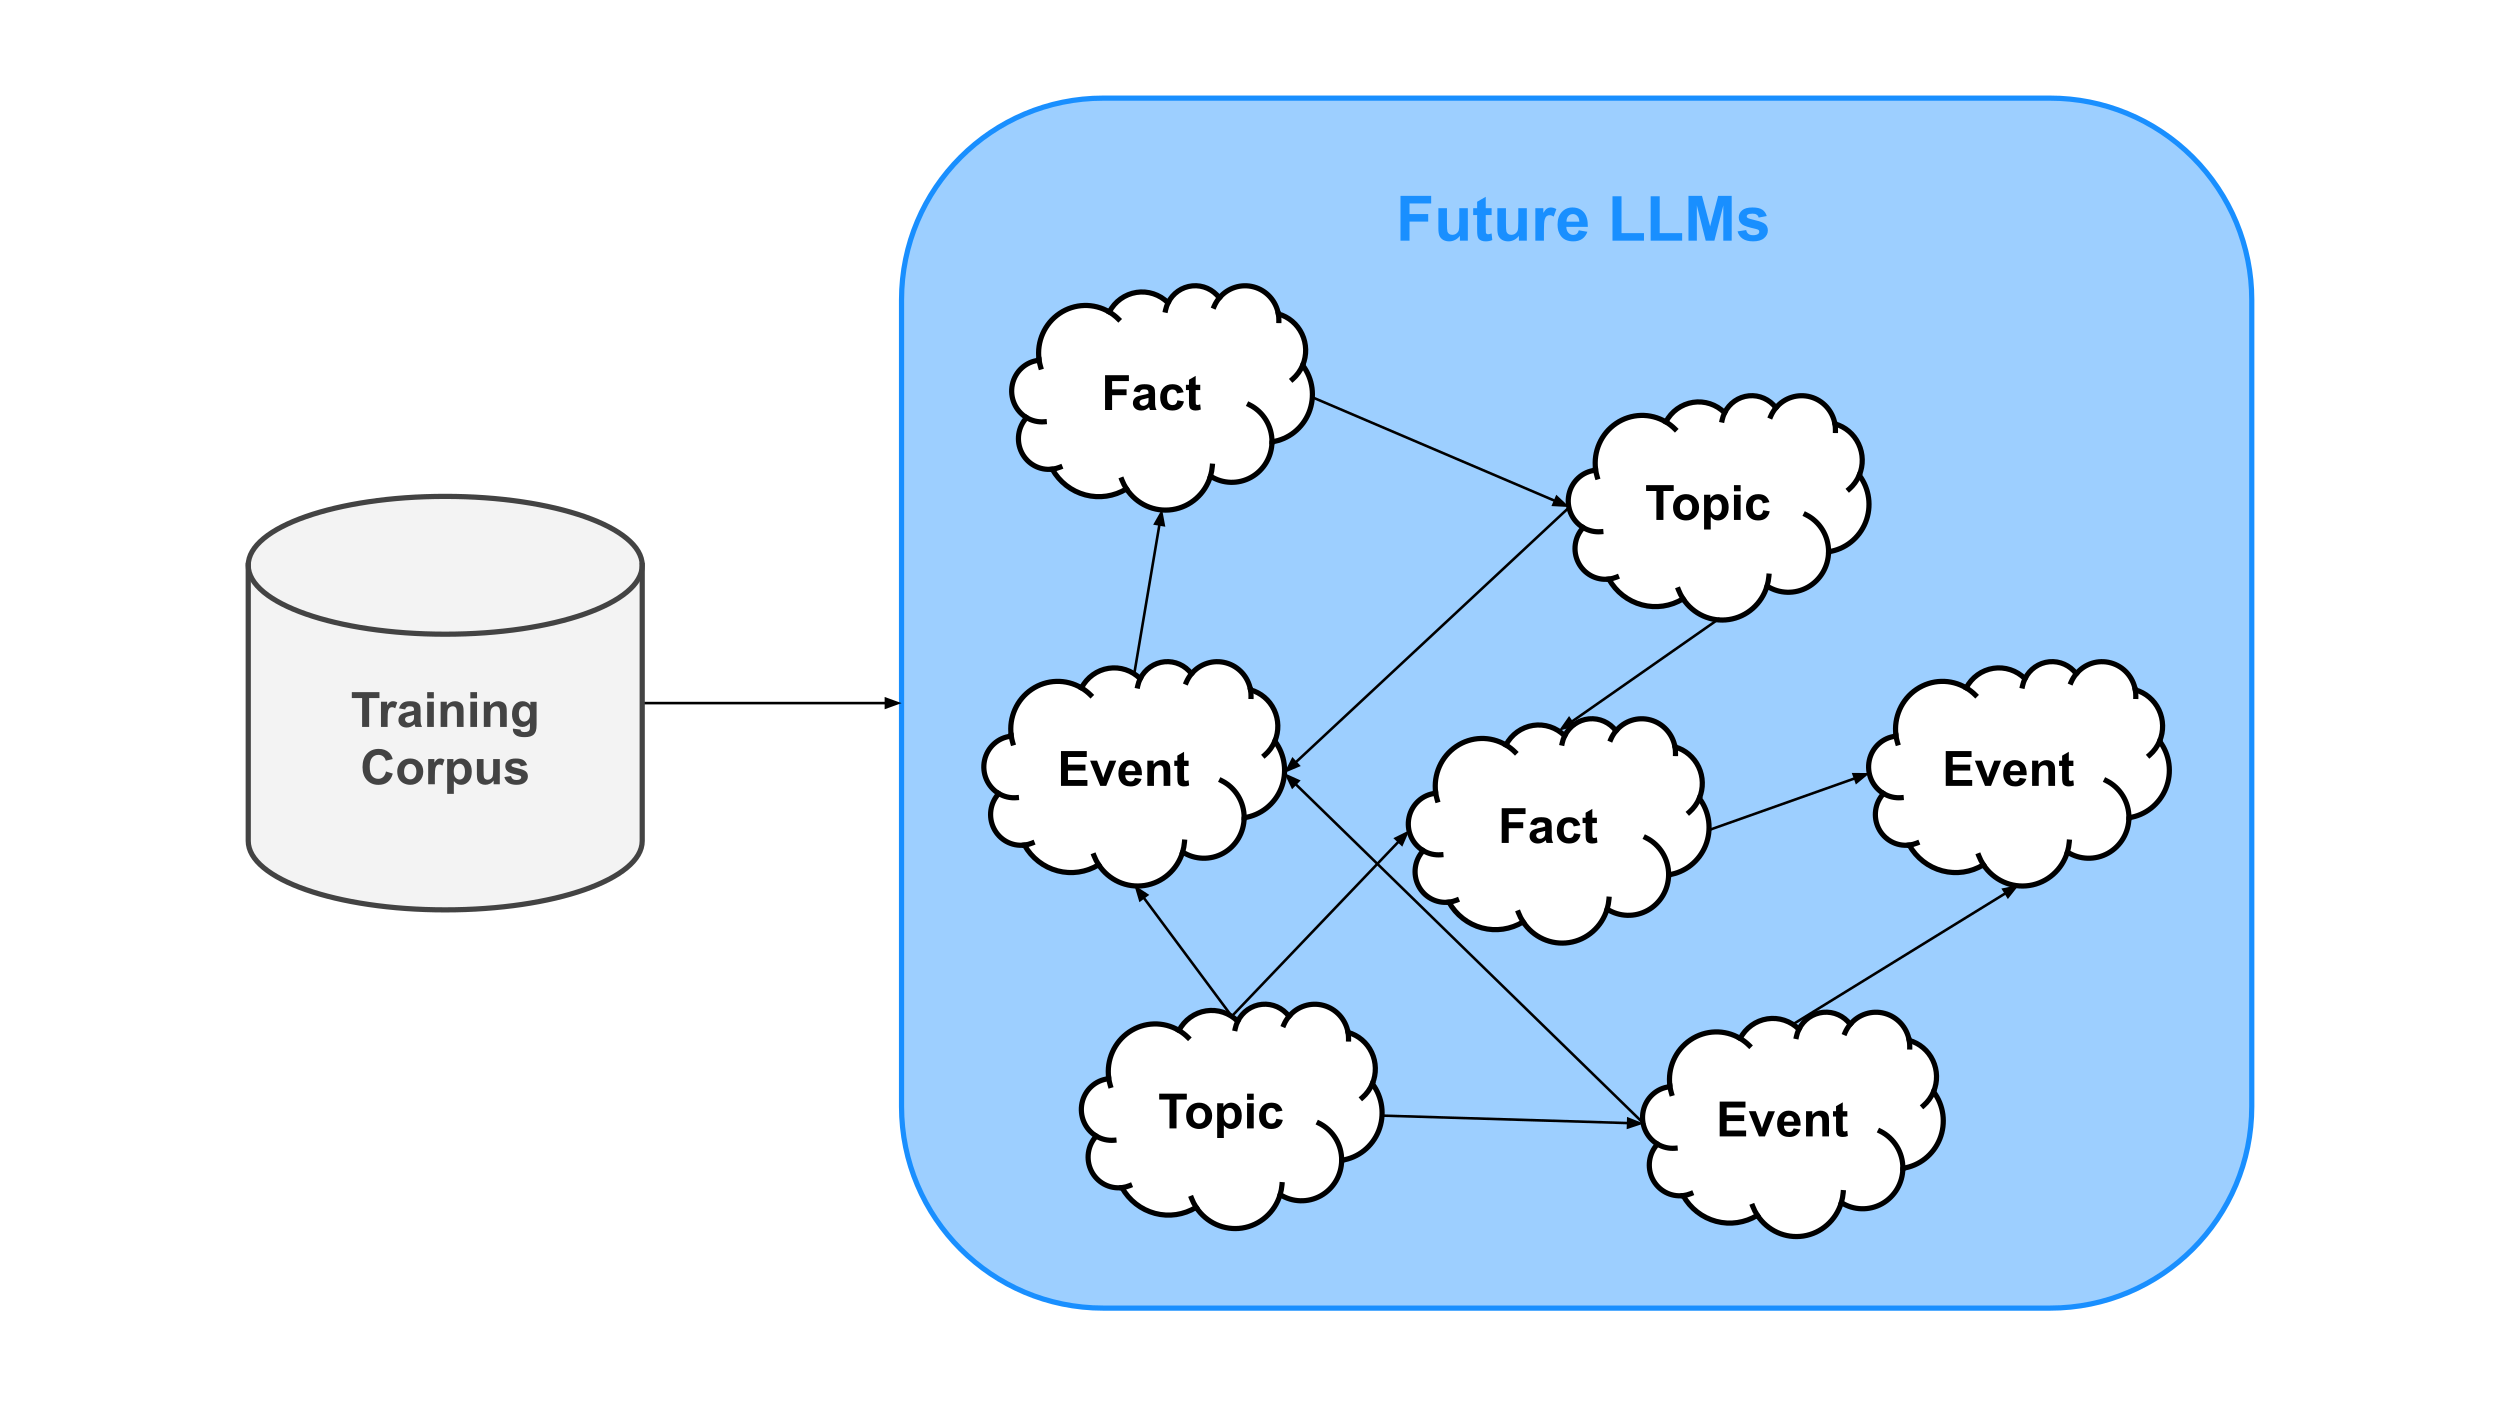 <svg version="1.1" viewBox="0.0 0.0 960.0 540.0" fill="none" stroke="none" stroke-linecap="square" stroke-miterlimit="10" xmlns:xlink="http://www.w3.org/1999/xlink" xmlns="http://www.w3.org/2000/svg"><rect x="0.0" y="0.0" width="960.0" height="540.0" fill="#333333" stroke="none"/><clipPath id="g29ff9fc8e10_0_27.0"><path d="m0 0l960.0 0l0 540.0l-960.0 0l0 -540.0z" clip-rule="nonzero"/></clipPath><g clip-path="url(#g29ff9fc8e10_0_27.0)"><path fill="#ffffff" d="m0 0l960.0 0l0 540.0l-960.0 0z" fill-rule="evenodd"/><path fill="#9dcfff" d="m346.189 115.125l0 0c0 -42.769 34.671 -77.44 77.44 -77.44l363.608 0c20.538 0 40.235 8.159 54.758 22.682c14.523 14.523 22.682 34.22 22.682 54.758l0 309.75c0 42.769 -34.671 77.44 -77.44 77.44l-363.608 0c-42.769 0 -77.44 -34.671 -77.44 -77.44z" fill-rule="evenodd"/><path stroke="#198fff" stroke-width="2.0" stroke-linejoin="round" stroke-linecap="butt" d="m346.189 115.125l0 0c0 -42.769 34.671 -77.44 77.44 -77.44l363.608 0c20.538 0 40.235 8.159 54.758 22.682c14.523 14.523 22.682 34.22 22.682 54.758l0 309.75c0 42.769 -34.671 77.44 -77.44 77.44l-363.608 0c-42.769 0 -77.44 -34.671 -77.44 -77.44z" fill-rule="evenodd"/><path fill="#198fff" d="m537.788 92.406l0 -17.188l11.781 0l0 2.906l-8.312 0l0 4.078l7.172 0l0 2.906l-7.172 0l0 7.297l-3.469 0zm22.816 0l0 -1.859q-0.688 0.984 -1.797 1.562q-1.109 0.578 -2.328 0.578q-1.266 0 -2.266 -0.547q-0.984 -0.562 -1.438 -1.547q-0.438 -1.0 -0.438 -2.766l0 -7.875l3.297 0l0 5.719q0 2.625 0.172 3.219q0.188 0.594 0.656 0.938q0.484 0.344 1.234 0.344q0.844 0 1.5 -0.453q0.672 -0.469 0.922 -1.156q0.25 -0.688 0.25 -3.359l0 -5.25l3.281 0l0 12.453l-3.047 0zm12.176 -12.453l0 2.625l-2.25 0l0 5.016q0 1.531 0.062 1.781q0.062 0.25 0.281 0.422q0.234 0.156 0.562 0.156q0.453 0 1.328 -0.312l0.281 2.547q-1.156 0.5 -2.609 0.5q-0.891 0 -1.609 -0.297q-0.703 -0.297 -1.047 -0.766q-0.328 -0.484 -0.453 -1.297q-0.109 -0.578 -0.109 -2.312l0 -5.438l-1.516 0l0 -2.625l1.516 0l0 -2.469l3.312 -1.922l0 4.391l2.25 0zm10.477 12.453l0 -1.859q-0.688 0.984 -1.797 1.562q-1.109 0.578 -2.328 0.578q-1.266 0 -2.266 -0.547q-0.984 -0.562 -1.438 -1.547q-0.438 -1.0 -0.438 -2.766l0 -7.875l3.297 0l0 5.719q0 2.625 0.172 3.219q0.188 0.594 0.656 0.938q0.484 0.344 1.234 0.344q0.844 0 1.5 -0.453q0.672 -0.469 0.922 -1.156q0.25 -0.688 0.25 -3.359l0 -5.25l3.281 0l0 12.453l-3.047 0zm9.613 0l-3.297 0l0 -12.453l3.062 0l0 1.781q0.781 -1.266 1.406 -1.656q0.641 -0.406 1.438 -0.406q1.125 0 2.156 0.625l-1.016 2.875q-0.828 -0.547 -1.547 -0.547q-0.688 0 -1.172 0.391q-0.484 0.375 -0.766 1.375q-0.266 1.0 -0.266 4.172l0 3.844zm13.402 -3.969l3.281 0.562q-0.641 1.797 -2.016 2.75q-1.359 0.938 -3.406 0.938q-3.25 0 -4.797 -2.125q-1.234 -1.703 -1.234 -4.281q0 -3.094 1.609 -4.844q1.625 -1.766 4.094 -1.766q2.781 0 4.375 1.844q1.609 1.828 1.547 5.609l-8.25 0q0.031 1.469 0.797 2.281q0.766 0.812 1.891 0.812q0.781 0 1.297 -0.422q0.531 -0.422 0.812 -1.359zm0.188 -3.328q-0.047 -1.422 -0.75 -2.156q-0.703 -0.75 -1.703 -0.75q-1.078 0 -1.781 0.781q-0.703 0.781 -0.688 2.125l4.922 0zm12.734 7.297l0 -17.047l3.469 0l0 14.156l8.625 0l0 2.891l-12.094 0zm14.66 0l0 -17.047l3.469 0l0 14.156l8.625 0l0 2.891l-12.094 0zm14.52 0l0 -17.188l5.188 0l3.125 11.719l3.078 -11.719l5.203 0l0 17.188l-3.219 0l0 -13.531l-3.422 13.531l-3.328 0l-3.406 -13.531l0 13.531l-3.219 0zm18.852 -3.547l3.312 -0.516q0.203 0.969 0.844 1.469q0.656 0.5 1.812 0.5q1.281 0 1.922 -0.469q0.438 -0.328 0.438 -0.891q0 -0.375 -0.234 -0.609q-0.25 -0.234 -1.109 -0.438q-3.984 -0.875 -5.047 -1.609q-1.484 -1.0 -1.484 -2.797q0 -1.625 1.281 -2.719q1.281 -1.109 3.969 -1.109q2.547 0 3.781 0.844q1.25 0.828 1.719 2.453l-3.109 0.578q-0.188 -0.734 -0.75 -1.109q-0.562 -0.391 -1.594 -0.391q-1.297 0 -1.859 0.359q-0.375 0.266 -0.375 0.672q0 0.344 0.328 0.594q0.453 0.328 3.078 0.938q2.625 0.594 3.672 1.453q1.031 0.875 1.031 2.453q0 1.703 -1.438 2.938q-1.422 1.234 -4.219 1.234q-2.547 0 -4.031 -1.031q-1.484 -1.031 -1.938 -2.797z" fill-rule="nonzero"/><path fill="#000000" fill-opacity="0.0" d="m246.612 269.999l99.591 0" fill-rule="evenodd"/><path stroke="#000000" stroke-width="1.0" stroke-linejoin="round" stroke-linecap="butt" d="m246.612 269.999l93.591 0" fill-rule="evenodd"/><path fill="#000000" stroke="#000000" stroke-width="1.0" stroke-linecap="butt" d="m340.202 271.65l4.538 -1.652l-4.538 -1.652z" fill-rule="evenodd"/><path fill="#f3f3f3" d="m95.323 217.072l0 0c0 -14.615 33.867 -26.463 75.644 -26.463c41.777 0 75.644 11.848 75.644 26.463l0 105.853c0 14.615 -33.867 26.463 -75.644 26.463c-41.777 0 -75.644 -11.848 -75.644 -26.463z" fill-rule="evenodd"/><path fill="#000000" fill-opacity="0.0" d="m246.612 217.072l0 0c0 14.615 -33.867 26.463 -75.644 26.463c-41.777 0 -75.644 -11.848 -75.644 -26.463" fill-rule="evenodd"/><path fill="#000000" fill-opacity="0.0" d="m95.323 217.072l0 0c0 -14.615 33.867 -26.463 75.644 -26.463c41.777 0 75.644 11.848 75.644 26.463l0 105.853c0 14.615 -33.867 26.463 -75.644 26.463c-41.777 0 -75.644 -11.848 -75.644 -26.463z" fill-rule="evenodd"/><path stroke="#434343" stroke-width="2.0" stroke-linejoin="round" stroke-linecap="butt" d="m246.612 217.072l0 0c0 14.615 -33.867 26.463 -75.644 26.463c-41.777 0 -75.644 -11.848 -75.644 -26.463" fill-rule="evenodd"/><path stroke="#434343" stroke-width="2.0" stroke-linejoin="round" stroke-linecap="butt" d="m95.323 217.072l0 0c0 -14.615 33.867 -26.463 75.644 -26.463c41.777 0 75.644 11.848 75.644 26.463l0 105.853c0 14.615 -33.867 26.463 -75.644 26.463c-41.777 0 -75.644 -11.848 -75.644 -26.463z" fill-rule="evenodd"/><path fill="#434343" d="m139.048 279.15l0 -11.094l-3.953 0l0 -2.266l10.609 0l0 2.266l-3.953 0l0 11.094l-2.703 0zm9.804 0l-2.562 0l0 -9.672l2.375 0l0 1.375q0.609 -0.984 1.094 -1.281q0.484 -0.312 1.109 -0.312q0.875 0 1.688 0.484l-0.797 2.234q-0.641 -0.422 -1.203 -0.422q-0.531 0 -0.906 0.297q-0.375 0.297 -0.594 1.078q-0.203 0.766 -0.203 3.234l0 2.984zm6.713 -6.719l-2.328 -0.422q0.406 -1.406 1.359 -2.078q0.953 -0.672 2.844 -0.672q1.703 0 2.547 0.406q0.844 0.406 1.172 1.031q0.344 0.625 0.344 2.281l-0.016 3.0q0 1.266 0.109 1.875q0.125 0.609 0.469 1.297l-2.531 0q-0.109 -0.25 -0.25 -0.75q-0.062 -0.234 -0.094 -0.312q-0.656 0.641 -1.406 0.969q-0.734 0.312 -1.594 0.312q-1.484 0 -2.344 -0.812q-0.859 -0.812 -0.859 -2.047q0 -0.828 0.391 -1.469q0.391 -0.641 1.094 -0.969q0.703 -0.344 2.031 -0.609q1.797 -0.328 2.484 -0.625l0 -0.25q0 -0.75 -0.359 -1.062q-0.359 -0.312 -1.375 -0.312q-0.688 0 -1.078 0.281q-0.375 0.266 -0.609 0.938zm3.422 2.078q-0.484 0.156 -1.562 0.391q-1.062 0.219 -1.391 0.438q-0.5 0.359 -0.5 0.906q0 0.531 0.406 0.938q0.406 0.391 1.016 0.391q0.703 0 1.328 -0.469q0.469 -0.344 0.609 -0.844q0.094 -0.328 0.094 -1.25l0 -0.5zm5.048 -6.344l0 -2.375l2.562 0l0 2.375l-2.562 0zm0 10.984l0 -9.672l2.562 0l0 9.672l-2.562 0zm13.98 0l-2.562 0l0 -4.938q0 -1.562 -0.172 -2.016q-0.156 -0.469 -0.531 -0.719q-0.359 -0.266 -0.875 -0.266q-0.672 0 -1.203 0.375q-0.531 0.359 -0.734 0.969q-0.188 0.594 -0.188 2.219l0 4.375l-2.547 0l0 -9.672l2.375 0l0 1.422q1.266 -1.641 3.188 -1.641q0.844 0 1.547 0.312q0.703 0.297 1.062 0.781q0.359 0.469 0.5 1.078q0.141 0.594 0.141 1.703l0 6.016zm2.599 -10.984l0 -2.375l2.562 0l0 2.375l-2.562 0zm0 10.984l0 -9.672l2.562 0l0 9.672l-2.562 0zm13.98 0l-2.562 0l0 -4.938q0 -1.562 -0.172 -2.016q-0.156 -0.469 -0.531 -0.719q-0.359 -0.266 -0.875 -0.266q-0.672 0 -1.203 0.375q-0.531 0.359 -0.734 0.969q-0.188 0.594 -0.188 2.219l0 4.375l-2.547 0l0 -9.672l2.375 0l0 1.422q1.266 -1.641 3.188 -1.641q0.844 0 1.547 0.312q0.703 0.297 1.062 0.781q0.359 0.469 0.5 1.078q0.141 0.594 0.141 1.703l0 6.016zm2.365 0.641l2.922 0.359q0.062 0.5 0.328 0.688q0.375 0.281 1.156 0.281q1.0 0 1.5 -0.297q0.328 -0.203 0.516 -0.656q0.109 -0.312 0.109 -1.172l0 -1.406q-1.141 1.562 -2.891 1.562q-1.953 0 -3.094 -1.656q-0.891 -1.297 -0.891 -3.234q0 -2.438 1.172 -3.719q1.172 -1.281 2.906 -1.281q1.797 0 2.969 1.578l0 -1.359l2.391 0l0 8.672q0 1.719 -0.281 2.562q-0.281 0.844 -0.797 1.328q-0.5 0.484 -1.359 0.75q-0.844 0.281 -2.156 0.281q-2.453 0 -3.484 -0.844q-1.031 -0.844 -1.031 -2.125q0 -0.141 0.016 -0.312zm2.281 -5.672q0 1.531 0.594 2.25q0.594 0.719 1.469 0.719q0.938 0 1.578 -0.734q0.656 -0.734 0.656 -2.172q0 -1.516 -0.625 -2.234q-0.609 -0.734 -1.562 -0.734q-0.922 0 -1.516 0.719q-0.594 0.719 -0.594 2.188z" fill-rule="nonzero"/><path fill="#434343" d="m148.225 296.244l2.609 0.828q-0.594 2.188 -2.0 3.25q-1.391 1.062 -3.547 1.062q-2.656 0 -4.375 -1.812q-1.703 -1.828 -1.703 -4.984q0 -3.328 1.719 -5.172q1.719 -1.844 4.516 -1.844q2.453 0 3.984 1.438q0.922 0.859 1.375 2.469l-2.672 0.641q-0.234 -1.047 -0.984 -1.641q-0.75 -0.609 -1.828 -0.609q-1.484 0 -2.422 1.078q-0.922 1.062 -0.922 3.438q0 2.531 0.906 3.609q0.922 1.078 2.375 1.078q1.078 0 1.844 -0.672q0.781 -0.688 1.125 -2.156zm4.317 -0.062q0 -1.281 0.625 -2.469q0.625 -1.203 1.781 -1.828q1.156 -0.625 2.578 -0.625q2.188 0 3.594 1.422q1.406 1.422 1.406 3.609q0 2.188 -1.422 3.641q-1.422 1.438 -3.562 1.438q-1.328 0 -2.547 -0.594q-1.203 -0.609 -1.828 -1.766q-0.625 -1.172 -0.625 -2.828zm2.625 0.125q0 1.453 0.672 2.219q0.688 0.75 1.688 0.75q1.0 0 1.672 -0.75q0.688 -0.766 0.688 -2.234q0 -1.422 -0.688 -2.188q-0.672 -0.766 -1.672 -0.766q-1.0 0 -1.688 0.766q-0.672 0.766 -0.672 2.203zm11.818 4.844l-2.562 0l0 -9.672l2.375 0l0 1.375q0.609 -0.984 1.094 -1.281q0.484 -0.312 1.109 -0.312q0.875 0 1.688 0.484l-0.797 2.234q-0.641 -0.422 -1.203 -0.422q-0.531 0 -0.906 0.297q-0.375 0.297 -0.594 1.078q-0.203 0.766 -0.203 3.234l0 2.984zm4.729 -9.672l2.391 0l0 1.422q0.469 -0.734 1.25 -1.188q0.797 -0.453 1.766 -0.453q1.688 0 2.859 1.328q1.172 1.312 1.172 3.672q0 2.422 -1.188 3.766q-1.188 1.344 -2.859 1.344q-0.812 0 -1.469 -0.312q-0.641 -0.328 -1.359 -1.094l0 4.875l-2.562 0l0 -13.359zm2.531 4.672q0 1.625 0.641 2.406q0.656 0.781 1.578 0.781q0.906 0 1.484 -0.719q0.594 -0.719 0.594 -2.344q0 -1.516 -0.609 -2.25q-0.609 -0.75 -1.516 -0.75q-0.938 0 -1.562 0.734q-0.609 0.719 -0.609 2.141zm15.302 5.0l0 -1.453q-0.531 0.781 -1.391 1.234q-0.859 0.438 -1.812 0.438q-0.969 0 -1.75 -0.422q-0.766 -0.438 -1.125 -1.203q-0.344 -0.781 -0.344 -2.141l0 -6.125l2.562 0l0 4.438q0 2.047 0.141 2.516q0.141 0.453 0.516 0.719q0.375 0.266 0.953 0.266q0.656 0 1.172 -0.359q0.516 -0.359 0.703 -0.891q0.203 -0.531 0.203 -2.609l0 -4.078l2.547 0l0 9.672l-2.375 0zm4.13 -2.766l2.562 -0.391q0.172 0.75 0.672 1.141q0.5 0.391 1.406 0.391q0.984 0 1.484 -0.375q0.344 -0.25 0.344 -0.672q0 -0.297 -0.188 -0.484q-0.188 -0.188 -0.859 -0.344q-3.094 -0.688 -3.922 -1.25q-1.141 -0.781 -1.141 -2.172q0 -1.266 0.984 -2.109q1.0 -0.859 3.078 -0.859q1.984 0 2.953 0.656q0.969 0.641 1.328 1.906l-2.406 0.438q-0.156 -0.562 -0.594 -0.859q-0.422 -0.297 -1.234 -0.297q-1.0 0 -1.438 0.281q-0.297 0.203 -0.297 0.516q0 0.266 0.25 0.469q0.344 0.25 2.391 0.719q2.047 0.453 2.859 1.141q0.797 0.672 0.797 1.891q0 1.344 -1.109 2.297q-1.109 0.953 -3.281 0.953q-1.984 0 -3.141 -0.797q-1.141 -0.812 -1.5 -2.188z" fill-rule="nonzero"/><path fill="#ffffff" d="m398.991 138.089l0 0c-0.93 -6.948 2.123 -13.825 7.864 -17.714c5.741 -3.889 13.162 -4.108 19.115 -0.564l0 0c2.109 -4.04 5.968 -6.829 10.411 -7.524c4.443 -0.695 8.947 0.786 12.151 3.995l0 0c1.796 -3.663 5.324 -6.123 9.33 -6.509c4.006 -0.386 7.925 1.358 10.365 4.613l0 0c3.245 -3.882 8.409 -5.517 13.256 -4.196c4.847 1.32 8.508 5.359 9.398 10.367l0 0c3.976 1.103 7.288 3.905 9.08 7.685c1.792 3.779 1.889 8.164 0.265 12.021l0 0c3.915 5.181 4.831 12.083 2.406 18.133c-2.425 6.049 -7.828 10.336 -14.191 11.261c-0.045 5.678 -3.108 10.887 -8.008 13.621c-4.9 2.734 -10.873 2.565 -15.615 -0.442l0 0c-2.02 6.8 -7.706 11.803 -14.601 12.848c-6.895 1.045 -13.764 -2.055 -17.638 -7.962l0 0c-4.749 2.911 -10.447 3.75 -15.81 2.327c-5.362 -1.423 -9.937 -4.988 -12.692 -9.891l0 0c-4.853 0.577 -9.545 -1.979 -11.748 -6.4c-2.203 -4.421 -1.447 -9.766 1.892 -13.381l0 0c-4.329 -2.59 -6.538 -7.73 -5.475 -12.739c1.063 -5.009 5.157 -8.753 10.147 -9.279z" fill-rule="evenodd"/><path fill="#000000" fill-opacity="0.0" d="m394.223 160.375l0 0c2.043 1.222 4.403 1.777 6.763 1.589m3.091 18.193c1.015 -0.121 2.01 -0.376 2.959 -0.76m25.541 8.325c-0.714 -1.088 -1.312 -2.251 -1.783 -3.469m34.024 -1.417l0 0c0.368 -1.24 0.607 -2.516 0.712 -3.807m22.911 -9.372c0.048 -6.045 -3.329 -11.579 -8.681 -14.226m20.465 -15.167c-0.867 2.058 -2.19 3.884 -3.865 5.335m-5.479 -25.04l0 0c0.148 0.831 0.216 1.675 0.204 2.519m-22.857 -8.69l0 0c-0.81 0.968 -1.477 2.051 -1.98 3.213m-17.715 -1.317l0 0c-0.431 0.88 -0.754 1.81 -0.959 2.771m-21.604 0.758l0 0c1.26 0.75 2.425 1.653 3.47 2.688m-30.449 15.59l0 0c0.128 0.958 0.331 1.903 0.606 2.828" fill-rule="evenodd"/><path stroke="#000000" stroke-width="2.0" stroke-linejoin="round" stroke-linecap="butt" d="m398.991 138.089l0 0c-0.93 -6.948 2.123 -13.825 7.864 -17.714c5.741 -3.889 13.162 -4.108 19.115 -0.564l0 0c2.109 -4.04 5.968 -6.829 10.411 -7.524c4.443 -0.695 8.947 0.786 12.151 3.995l0 0c1.796 -3.663 5.324 -6.123 9.33 -6.509c4.006 -0.386 7.925 1.358 10.365 4.613l0 0c3.245 -3.882 8.409 -5.517 13.256 -4.196c4.847 1.32 8.508 5.359 9.398 10.367l0 0c3.976 1.103 7.288 3.905 9.08 7.685c1.792 3.779 1.889 8.164 0.265 12.021l0 0c3.915 5.181 4.831 12.083 2.406 18.133c-2.425 6.049 -7.828 10.336 -14.191 11.261c-0.045 5.678 -3.108 10.887 -8.008 13.621c-4.9 2.734 -10.873 2.565 -15.615 -0.442l0 0c-2.02 6.8 -7.706 11.803 -14.601 12.848c-6.895 1.045 -13.764 -2.055 -17.638 -7.962l0 0c-4.749 2.911 -10.447 3.75 -15.81 2.327c-5.362 -1.423 -9.937 -4.988 -12.692 -9.891l0 0c-4.853 0.577 -9.545 -1.979 -11.748 -6.4c-2.203 -4.421 -1.447 -9.766 1.892 -13.381l0 0c-4.329 -2.59 -6.538 -7.73 -5.475 -12.739c1.063 -5.009 5.157 -8.753 10.147 -9.279z" fill-rule="evenodd"/><path stroke="#000000" stroke-width="2.0" stroke-linejoin="round" stroke-linecap="butt" d="m394.223 160.375l0 0c2.043 1.222 4.403 1.777 6.763 1.589m3.091 18.193c1.015 -0.121 2.01 -0.376 2.959 -0.76m25.541 8.325c-0.714 -1.088 -1.312 -2.251 -1.783 -3.469m34.024 -1.417l0 0c0.368 -1.24 0.607 -2.516 0.712 -3.807m22.911 -9.372c0.048 -6.045 -3.329 -11.579 -8.681 -14.226m20.465 -15.167c-0.867 2.058 -2.19 3.884 -3.865 5.335m-5.479 -25.04l0 0c0.148 0.831 0.216 1.675 0.204 2.519m-22.857 -8.69l0 0c-0.81 0.968 -1.477 2.051 -1.98 3.213m-17.715 -1.317l0 0c-0.431 0.88 -0.754 1.81 -0.959 2.771m-21.604 0.758l0 0c1.26 0.75 2.425 1.653 3.47 2.688m-30.449 15.59l0 0c0.128 0.958 0.331 1.903 0.606 2.828" fill-rule="evenodd"/><path fill="#000000" d="m424.341 157.428l0 -13.359l9.156 0l0 2.266l-6.453 0l0 3.156l5.562 0l0 2.266l-5.562 0l0 5.672l-2.703 0zm13.271 -6.719l-2.328 -0.422q0.406 -1.406 1.359 -2.078q0.953 -0.672 2.844 -0.672q1.703 0 2.547 0.406q0.844 0.406 1.172 1.031q0.344 0.625 0.344 2.281l-0.016 3.0q0 1.266 0.109 1.875q0.125 0.609 0.469 1.297l-2.531 0q-0.109 -0.25 -0.25 -0.75q-0.062 -0.234 -0.094 -0.312q-0.656 0.641 -1.406 0.969q-0.734 0.312 -1.594 0.312q-1.484 0 -2.344 -0.812q-0.859 -0.812 -0.859 -2.047q0 -0.828 0.391 -1.469q0.391 -0.641 1.094 -0.969q0.703 -0.344 2.031 -0.609q1.797 -0.328 2.484 -0.625l0 -0.25q0 -0.75 -0.359 -1.062q-0.359 -0.312 -1.375 -0.312q-0.688 0 -1.078 0.281q-0.375 0.266 -0.609 0.938zm3.422 2.078q-0.484 0.156 -1.562 0.391q-1.062 0.219 -1.391 0.438q-0.5 0.359 -0.5 0.906q0 0.531 0.406 0.938q0.406 0.391 1.016 0.391q0.703 0 1.328 -0.469q0.469 -0.344 0.609 -0.844q0.094 -0.328 0.094 -1.25l0 -0.5zm13.485 -2.172l-2.531 0.453q-0.125 -0.75 -0.578 -1.125q-0.453 -0.391 -1.172 -0.391q-0.953 0 -1.531 0.656q-0.562 0.656 -0.562 2.203q0 1.734 0.578 2.438q0.578 0.703 1.547 0.703q0.734 0 1.203 -0.406q0.469 -0.422 0.656 -1.422l2.516 0.422q-0.391 1.734 -1.516 2.625q-1.109 0.875 -2.969 0.875q-2.125 0 -3.391 -1.328q-1.25 -1.344 -1.25 -3.719q0 -2.391 1.266 -3.719q1.266 -1.344 3.422 -1.344q1.766 0 2.797 0.766q1.047 0.75 1.516 2.312zm6.376 -2.859l0 2.031l-1.75 0l0 3.906q0 1.188 0.047 1.391q0.047 0.188 0.219 0.312q0.188 0.125 0.438 0.125q0.359 0 1.031 -0.25l0.219 2.0q-0.891 0.375 -2.016 0.375q-0.703 0 -1.266 -0.234q-0.547 -0.234 -0.812 -0.594q-0.25 -0.375 -0.344 -1.0q-0.094 -0.453 -0.094 -1.812l0 -4.219l-1.172 0l0 -2.031l1.172 0l0 -1.922l2.578 -1.5l0 3.422l1.75 0z" fill-rule="nonzero"/><path fill="#ffffff" d="m612.718 180.305l0 0c-0.93 -6.948 2.123 -13.825 7.864 -17.714c5.741 -3.889 13.162 -4.108 19.115 -0.564l0 0c2.109 -4.04 5.968 -6.829 10.411 -7.523c4.443 -0.695 8.947 0.786 12.151 3.995l0 0c1.796 -3.663 5.323 -6.123 9.33 -6.509c4.006 -0.386 7.925 1.358 10.365 4.613l0 0c3.245 -3.882 8.409 -5.517 13.256 -4.197c4.847 1.32 8.508 5.359 9.398 10.367l0 0c3.976 1.103 7.288 3.906 9.08 7.685c1.792 3.779 1.889 8.164 0.265 12.021l0 0c3.915 5.181 4.831 12.083 2.406 18.133c-2.425 6.049 -7.828 10.336 -14.191 11.261c-0.045 5.678 -3.108 10.887 -8.008 13.621c-4.9 2.734 -10.873 2.565 -15.615 -0.442l0 0c-2.02 6.8 -7.706 11.803 -14.601 12.848c-6.895 1.045 -13.764 -2.055 -17.638 -7.962l0 0c-4.749 2.911 -10.447 3.75 -15.81 2.327c-5.362 -1.423 -9.937 -4.988 -12.692 -9.891l0 0c-4.853 0.577 -9.545 -1.979 -11.748 -6.4c-2.203 -4.421 -1.447 -9.766 1.892 -13.381l0 0c-4.329 -2.59 -6.538 -7.73 -5.475 -12.739c1.063 -5.009 5.157 -8.753 10.147 -9.279z" fill-rule="evenodd"/><path fill="#000000" fill-opacity="0.0" d="m607.95 202.59l0 0c2.043 1.222 4.403 1.777 6.763 1.589m3.091 18.193c1.015 -0.121 2.01 -0.376 2.959 -0.76m25.541 8.325c-0.714 -1.088 -1.312 -2.251 -1.783 -3.469m34.024 -1.417l0 0c0.368 -1.24 0.607 -2.516 0.712 -3.807m22.911 -9.372c0.048 -6.045 -3.329 -11.579 -8.681 -14.226m20.465 -15.167c-0.867 2.058 -2.19 3.884 -3.865 5.335m-5.479 -25.04l0 0c0.148 0.831 0.216 1.675 0.204 2.519m-22.857 -8.69l0 0c-0.81 0.968 -1.477 2.051 -1.98 3.213m-17.715 -1.317l0 0c-0.431 0.88 -0.754 1.81 -0.959 2.771m-21.604 0.758l0 0c1.26 0.75 2.425 1.653 3.47 2.688m-30.449 15.59l0 0c0.128 0.958 0.331 1.903 0.606 2.828" fill-rule="evenodd"/><path stroke="#000000" stroke-width="2.0" stroke-linejoin="round" stroke-linecap="butt" d="m612.718 180.305l0 0c-0.93 -6.948 2.123 -13.825 7.864 -17.714c5.741 -3.889 13.162 -4.108 19.115 -0.564l0 0c2.109 -4.04 5.968 -6.829 10.411 -7.523c4.443 -0.695 8.947 0.786 12.151 3.995l0 0c1.796 -3.663 5.323 -6.123 9.33 -6.509c4.006 -0.386 7.925 1.358 10.365 4.613l0 0c3.245 -3.882 8.409 -5.517 13.256 -4.197c4.847 1.32 8.508 5.359 9.398 10.367l0 0c3.976 1.103 7.288 3.906 9.08 7.685c1.792 3.779 1.889 8.164 0.265 12.021l0 0c3.915 5.181 4.831 12.083 2.406 18.133c-2.425 6.049 -7.828 10.336 -14.191 11.261c-0.045 5.678 -3.108 10.887 -8.008 13.621c-4.9 2.734 -10.873 2.565 -15.615 -0.442l0 0c-2.02 6.8 -7.706 11.803 -14.601 12.848c-6.895 1.045 -13.764 -2.055 -17.638 -7.962l0 0c-4.749 2.911 -10.447 3.75 -15.81 2.327c-5.362 -1.423 -9.937 -4.988 -12.692 -9.891l0 0c-4.853 0.577 -9.545 -1.979 -11.748 -6.4c-2.203 -4.421 -1.447 -9.766 1.892 -13.381l0 0c-4.329 -2.59 -6.538 -7.73 -5.475 -12.739c1.063 -5.009 5.157 -8.753 10.147 -9.279z" fill-rule="evenodd"/><path stroke="#000000" stroke-width="2.0" stroke-linejoin="round" stroke-linecap="butt" d="m607.95 202.59l0 0c2.043 1.222 4.403 1.777 6.763 1.589m3.091 18.193c1.015 -0.121 2.01 -0.376 2.959 -0.76m25.541 8.325c-0.714 -1.088 -1.312 -2.251 -1.783 -3.469m34.024 -1.417l0 0c0.368 -1.24 0.607 -2.516 0.712 -3.807m22.911 -9.372c0.048 -6.045 -3.329 -11.579 -8.681 -14.226m20.465 -15.167c-0.867 2.058 -2.19 3.884 -3.865 5.335m-5.479 -25.04l0 0c0.148 0.831 0.216 1.675 0.204 2.519m-22.857 -8.69l0 0c-0.81 0.968 -1.477 2.051 -1.98 3.213m-17.715 -1.317l0 0c-0.431 0.88 -0.754 1.81 -0.959 2.771m-21.604 0.758l0 0c1.26 0.75 2.425 1.653 3.47 2.688m-30.449 15.59l0 0c0.128 0.958 0.331 1.903 0.606 2.828" fill-rule="evenodd"/><path fill="#000000" d="m636.052 199.643l0 -11.094l-3.953 0l0 -2.266l10.609 0l0 2.266l-3.953 0l0 11.094l-2.703 0zm6.401 -4.969q0 -1.281 0.625 -2.469q0.625 -1.203 1.781 -1.828q1.156 -0.625 2.578 -0.625q2.188 0 3.594 1.422q1.406 1.422 1.406 3.609q0 2.188 -1.422 3.641q-1.422 1.438 -3.562 1.438q-1.328 0 -2.547 -0.594q-1.203 -0.609 -1.828 -1.766q-0.625 -1.172 -0.625 -2.828zm2.625 0.125q0 1.453 0.672 2.219q0.688 0.75 1.688 0.75q1.0 0 1.672 -0.75q0.688 -0.766 0.688 -2.234q0 -1.422 -0.688 -2.188q-0.672 -0.766 -1.672 -0.766q-1.0 0 -1.688 0.766q-0.672 0.766 -0.672 2.203zm9.287 -4.828l2.391 0l0 1.422q0.469 -0.734 1.25 -1.188q0.797 -0.453 1.766 -0.453q1.688 0 2.859 1.328q1.172 1.312 1.172 3.672q0 2.422 -1.188 3.766q-1.188 1.344 -2.859 1.344q-0.812 0 -1.469 -0.312q-0.641 -0.328 -1.359 -1.094l0 4.875l-2.562 0l0 -13.359zm2.531 4.672q0 1.625 0.641 2.406q0.656 0.781 1.578 0.781q0.906 0 1.484 -0.719q0.594 -0.719 0.594 -2.344q0 -1.516 -0.609 -2.25q-0.609 -0.75 -1.516 -0.75q-0.938 0 -1.562 0.734q-0.609 0.719 -0.609 2.141zm8.943 -5.984l0 -2.375l2.562 0l0 2.375l-2.562 0zm0 10.984l0 -9.672l2.562 0l0 9.672l-2.562 0zm13.621 -6.812l-2.531 0.453q-0.125 -0.75 -0.578 -1.125q-0.453 -0.391 -1.172 -0.391q-0.953 0 -1.531 0.656q-0.562 0.656 -0.562 2.203q0 1.734 0.578 2.438q0.578 0.703 1.547 0.703q0.734 0 1.203 -0.406q0.469 -0.422 0.656 -1.422l2.516 0.422q-0.391 1.734 -1.516 2.625q-1.109 0.875 -2.969 0.875q-2.125 0 -3.391 -1.328q-1.25 -1.344 -1.25 -3.719q0 -2.391 1.266 -3.719q1.266 -1.344 3.422 -1.344q1.766 0 2.797 0.766q1.047 0.75 1.516 2.312z" fill-rule="nonzero"/><path fill="#ffffff" d="m388.301 282.436l0 0c-0.93 -6.948 2.123 -13.825 7.864 -17.714c5.741 -3.889 13.162 -4.108 19.115 -0.564l0 0c2.109 -4.04 5.968 -6.829 10.411 -7.523c4.443 -0.695 8.947 0.786 12.151 3.995l0 0c1.796 -3.663 5.324 -6.123 9.33 -6.509c4.006 -0.386 7.925 1.358 10.365 4.613l0 0c3.245 -3.882 8.409 -5.517 13.256 -4.197c4.847 1.32 8.508 5.359 9.398 10.367l0 0c3.976 1.103 7.288 3.906 9.08 7.685c1.792 3.779 1.889 8.164 0.265 12.021l0 0c3.915 5.181 4.831 12.083 2.406 18.133c-2.425 6.049 -7.828 10.336 -14.191 11.261c-0.045 5.678 -3.108 10.887 -8.008 13.621c-4.9 2.734 -10.873 2.565 -15.615 -0.442l0 0c-2.02 6.8 -7.706 11.803 -14.601 12.848c-6.895 1.045 -13.764 -2.055 -17.638 -7.962l0 0c-4.749 2.911 -10.447 3.75 -15.81 2.327c-5.362 -1.423 -9.937 -4.988 -12.692 -9.891l0 0c-4.853 0.577 -9.545 -1.979 -11.748 -6.4c-2.203 -4.421 -1.447 -9.766 1.892 -13.381l0 0c-4.329 -2.59 -6.538 -7.73 -5.475 -12.739c1.063 -5.009 5.157 -8.753 10.147 -9.279z" fill-rule="evenodd"/><path fill="#000000" fill-opacity="0.0" d="m383.532 304.722l0 0c2.043 1.222 4.403 1.777 6.763 1.589m3.091 18.193c1.015 -0.121 2.01 -0.376 2.959 -0.76m25.541 8.325c-0.714 -1.088 -1.312 -2.251 -1.783 -3.469m34.024 -1.417l0 0c0.368 -1.24 0.607 -2.516 0.712 -3.807m22.911 -9.372c0.048 -6.045 -3.329 -11.579 -8.681 -14.226m20.465 -15.167c-0.867 2.058 -2.19 3.884 -3.865 5.335m-5.479 -25.04l0 0c0.148 0.831 0.216 1.675 0.204 2.519m-22.857 -8.69l0 0c-0.81 0.968 -1.477 2.051 -1.98 3.213m-17.715 -1.317l0 0c-0.431 0.88 -0.754 1.81 -0.959 2.771m-21.604 0.758l0 0c1.26 0.75 2.425 1.653 3.47 2.688m-30.449 15.59l0 0c0.128 0.958 0.331 1.903 0.606 2.828" fill-rule="evenodd"/><path stroke="#000000" stroke-width="2.0" stroke-linejoin="round" stroke-linecap="butt" d="m388.301 282.436l0 0c-0.93 -6.948 2.123 -13.825 7.864 -17.714c5.741 -3.889 13.162 -4.108 19.115 -0.564l0 0c2.109 -4.04 5.968 -6.829 10.411 -7.523c4.443 -0.695 8.947 0.786 12.151 3.995l0 0c1.796 -3.663 5.324 -6.123 9.33 -6.509c4.006 -0.386 7.925 1.358 10.365 4.613l0 0c3.245 -3.882 8.409 -5.517 13.256 -4.197c4.847 1.32 8.508 5.359 9.398 10.367l0 0c3.976 1.103 7.288 3.906 9.08 7.685c1.792 3.779 1.889 8.164 0.265 12.021l0 0c3.915 5.181 4.831 12.083 2.406 18.133c-2.425 6.049 -7.828 10.336 -14.191 11.261c-0.045 5.678 -3.108 10.887 -8.008 13.621c-4.9 2.734 -10.873 2.565 -15.615 -0.442l0 0c-2.02 6.8 -7.706 11.803 -14.601 12.848c-6.895 1.045 -13.764 -2.055 -17.638 -7.962l0 0c-4.749 2.911 -10.447 3.75 -15.81 2.327c-5.362 -1.423 -9.937 -4.988 -12.692 -9.891l0 0c-4.853 0.577 -9.545 -1.979 -11.748 -6.4c-2.203 -4.421 -1.447 -9.766 1.892 -13.381l0 0c-4.329 -2.59 -6.538 -7.73 -5.475 -12.739c1.063 -5.009 5.157 -8.753 10.147 -9.279z" fill-rule="evenodd"/><path stroke="#000000" stroke-width="2.0" stroke-linejoin="round" stroke-linecap="butt" d="m383.532 304.722l0 0c2.043 1.222 4.403 1.777 6.763 1.589m3.091 18.193c1.015 -0.121 2.01 -0.376 2.959 -0.76m25.541 8.325c-0.714 -1.088 -1.312 -2.251 -1.783 -3.469m34.024 -1.417l0 0c0.368 -1.24 0.607 -2.516 0.712 -3.807m22.911 -9.372c0.048 -6.045 -3.329 -11.579 -8.681 -14.226m20.465 -15.167c-0.867 2.058 -2.19 3.884 -3.865 5.335m-5.479 -25.04l0 0c0.148 0.831 0.216 1.675 0.204 2.519m-22.857 -8.69l0 0c-0.81 0.968 -1.477 2.051 -1.98 3.213m-17.715 -1.317l0 0c-0.431 0.88 -0.754 1.81 -0.959 2.771m-21.604 0.758l0 0c1.26 0.75 2.425 1.653 3.47 2.688m-30.449 15.59l0 0c0.128 0.958 0.331 1.903 0.606 2.828" fill-rule="evenodd"/><path fill="#000000" d="m407.413 301.775l0 -13.359l9.906 0l0 2.266l-7.219 0l0 2.953l6.719 0l0 2.25l-6.719 0l0 3.641l7.469 0l0 2.25l-10.156 0zm15.084 0l-3.906 -9.672l2.688 0l1.828 4.938l0.531 1.641q0.203 -0.625 0.266 -0.828q0.125 -0.406 0.266 -0.812l1.844 -4.938l2.625 0l-3.844 9.672l-2.297 0zm13.313 -3.078l2.547 0.422q-0.484 1.406 -1.547 2.141q-1.062 0.734 -2.656 0.734q-2.516 0 -3.734 -1.656q-0.953 -1.312 -0.953 -3.328q0 -2.406 1.25 -3.766q1.266 -1.359 3.188 -1.359q2.156 0 3.406 1.422q1.25 1.422 1.188 4.375l-6.406 0q0.031 1.141 0.609 1.781q0.594 0.625 1.484 0.625q0.594 0 1.0 -0.328q0.422 -0.328 0.625 -1.062zm0.156 -2.594q-0.031 -1.109 -0.578 -1.688q-0.547 -0.578 -1.328 -0.578q-0.844 0 -1.391 0.609q-0.547 0.609 -0.531 1.656l3.828 0zm13.423 5.672l-2.562 0l0 -4.938q0 -1.562 -0.172 -2.016q-0.156 -0.469 -0.531 -0.719q-0.359 -0.266 -0.875 -0.266q-0.672 0 -1.203 0.375q-0.531 0.359 -0.734 0.969q-0.188 0.594 -0.188 2.219l0 4.375l-2.547 0l0 -9.672l2.375 0l0 1.422q1.266 -1.641 3.188 -1.641q0.844 0 1.547 0.312q0.703 0.297 1.062 0.781q0.359 0.469 0.5 1.078q0.141 0.594 0.141 1.703l0 6.016zm7.037 -9.672l0 2.031l-1.75 0l0 3.906q0 1.188 0.047 1.391q0.047 0.188 0.219 0.312q0.188 0.125 0.438 0.125q0.359 0 1.031 -0.25l0.219 2.0q-0.891 0.375 -2.016 0.375q-0.703 0 -1.266 -0.234q-0.547 -0.234 -0.812 -0.594q-0.25 -0.375 -0.344 -1.0q-0.094 -0.453 -0.094 -1.812l0 -4.219l-1.172 0l0 -2.031l1.172 0l0 -1.922l2.578 -1.5l0 3.422l1.75 0z" fill-rule="nonzero"/><path fill="#ffffff" d="m551.301 304.359l0 0c-0.93 -6.948 2.123 -13.825 7.864 -17.714c5.741 -3.889 13.162 -4.108 19.115 -0.564l0 0c2.109 -4.04 5.968 -6.829 10.411 -7.523c4.443 -0.695 8.948 0.786 12.151 3.995l0 0c1.796 -3.663 5.324 -6.123 9.33 -6.509c4.006 -0.386 7.925 1.358 10.365 4.613l0 0c3.245 -3.882 8.409 -5.517 13.256 -4.197c4.847 1.32 8.508 5.359 9.398 10.367l0 0c3.976 1.103 7.288 3.905 9.08 7.685c1.792 3.779 1.889 8.164 0.265 12.021l0 0c3.915 5.181 4.831 12.083 2.406 18.133c-2.425 6.049 -7.828 10.336 -14.191 11.261c-0.045 5.678 -3.108 10.887 -8.008 13.621c-4.9 2.734 -10.873 2.565 -15.615 -0.442l0 0c-2.02 6.8 -7.706 11.803 -14.601 12.848c-6.895 1.045 -13.764 -2.055 -17.638 -7.962l0 0c-4.749 2.911 -10.447 3.75 -15.81 2.327c-5.362 -1.423 -9.937 -4.988 -12.692 -9.891l0 0c-4.853 0.577 -9.545 -1.979 -11.748 -6.4c-2.203 -4.421 -1.447 -9.766 1.892 -13.381l0 0c-4.329 -2.59 -6.538 -7.73 -5.475 -12.739c1.063 -5.009 5.157 -8.753 10.147 -9.279z" fill-rule="evenodd"/><path fill="#000000" fill-opacity="0.0" d="m546.533 326.644l0 0c2.043 1.222 4.403 1.777 6.763 1.589m3.091 18.193c1.015 -0.121 2.01 -0.376 2.959 -0.76m25.541 8.325c-0.714 -1.088 -1.312 -2.251 -1.783 -3.469m34.024 -1.417l0 0c0.368 -1.24 0.607 -2.516 0.712 -3.807m22.911 -9.372c0.048 -6.045 -3.329 -11.579 -8.681 -14.226m20.465 -15.167c-0.867 2.058 -2.19 3.884 -3.865 5.335m-5.479 -25.04l0 0c0.148 0.831 0.216 1.675 0.204 2.519m-22.857 -8.69l0 0c-0.81 0.968 -1.477 2.051 -1.98 3.213m-17.715 -1.317l0 0c-0.431 0.88 -0.754 1.81 -0.959 2.771m-21.604 0.758l0 0c1.26 0.75 2.425 1.653 3.47 2.688m-30.449 15.59l0 0c0.128 0.958 0.331 1.903 0.606 2.828" fill-rule="evenodd"/><path stroke="#000000" stroke-width="2.0" stroke-linejoin="round" stroke-linecap="butt" d="m551.301 304.359l0 0c-0.93 -6.948 2.123 -13.825 7.864 -17.714c5.741 -3.889 13.162 -4.108 19.115 -0.564l0 0c2.109 -4.04 5.968 -6.829 10.411 -7.523c4.443 -0.695 8.948 0.786 12.151 3.995l0 0c1.796 -3.663 5.324 -6.123 9.33 -6.509c4.006 -0.386 7.925 1.358 10.365 4.613l0 0c3.245 -3.882 8.409 -5.517 13.256 -4.197c4.847 1.32 8.508 5.359 9.398 10.367l0 0c3.976 1.103 7.288 3.905 9.08 7.685c1.792 3.779 1.889 8.164 0.265 12.021l0 0c3.915 5.181 4.831 12.083 2.406 18.133c-2.425 6.049 -7.828 10.336 -14.191 11.261c-0.045 5.678 -3.108 10.887 -8.008 13.621c-4.9 2.734 -10.873 2.565 -15.615 -0.442l0 0c-2.02 6.8 -7.706 11.803 -14.601 12.848c-6.895 1.045 -13.764 -2.055 -17.638 -7.962l0 0c-4.749 2.911 -10.447 3.75 -15.81 2.327c-5.362 -1.423 -9.937 -4.988 -12.692 -9.891l0 0c-4.853 0.577 -9.545 -1.979 -11.748 -6.4c-2.203 -4.421 -1.447 -9.766 1.892 -13.381l0 0c-4.329 -2.59 -6.538 -7.73 -5.475 -12.739c1.063 -5.009 5.157 -8.753 10.147 -9.279z" fill-rule="evenodd"/><path stroke="#000000" stroke-width="2.0" stroke-linejoin="round" stroke-linecap="butt" d="m546.533 326.644l0 0c2.043 1.222 4.403 1.777 6.763 1.589m3.091 18.193c1.015 -0.121 2.01 -0.376 2.959 -0.76m25.541 8.325c-0.714 -1.088 -1.312 -2.251 -1.783 -3.469m34.024 -1.417l0 0c0.368 -1.24 0.607 -2.516 0.712 -3.807m22.911 -9.372c0.048 -6.045 -3.329 -11.579 -8.681 -14.226m20.465 -15.167c-0.867 2.058 -2.19 3.884 -3.865 5.335m-5.479 -25.04l0 0c0.148 0.831 0.216 1.675 0.204 2.519m-22.857 -8.69l0 0c-0.81 0.968 -1.477 2.051 -1.98 3.213m-17.715 -1.317l0 0c-0.431 0.88 -0.754 1.81 -0.959 2.771m-21.604 0.758l0 0c1.26 0.75 2.425 1.653 3.47 2.688m-30.449 15.59l0 0c0.128 0.958 0.331 1.903 0.606 2.828" fill-rule="evenodd"/><path fill="#000000" d="m576.651 323.697l0 -13.359l9.156 0l0 2.266l-6.453 0l0 3.156l5.562 0l0 2.266l-5.562 0l0 5.672l-2.703 0zm13.271 -6.719l-2.328 -0.422q0.406 -1.406 1.359 -2.078q0.953 -0.672 2.844 -0.672q1.703 0 2.547 0.406q0.844 0.406 1.172 1.031q0.344 0.625 0.344 2.281l-0.016 3.0q0 1.266 0.109 1.875q0.125 0.609 0.469 1.297l-2.531 0q-0.109 -0.25 -0.25 -0.75q-0.062 -0.234 -0.094 -0.312q-0.656 0.641 -1.406 0.969q-0.734 0.312 -1.594 0.312q-1.484 0 -2.344 -0.812q-0.859 -0.812 -0.859 -2.047q0 -0.828 0.391 -1.469q0.391 -0.641 1.094 -0.969q0.703 -0.344 2.031 -0.609q1.797 -0.328 2.484 -0.625l0 -0.25q0 -0.75 -0.359 -1.062q-0.359 -0.312 -1.375 -0.312q-0.688 0 -1.078 0.281q-0.375 0.266 -0.609 0.938zm3.422 2.078q-0.484 0.156 -1.562 0.391q-1.062 0.219 -1.391 0.438q-0.5 0.359 -0.5 0.906q0 0.531 0.406 0.938q0.406 0.391 1.016 0.391q0.703 0 1.328 -0.469q0.469 -0.344 0.609 -0.844q0.094 -0.328 0.094 -1.25l0 -0.5zm13.485 -2.172l-2.531 0.453q-0.125 -0.75 -0.578 -1.125q-0.453 -0.391 -1.172 -0.391q-0.953 0 -1.531 0.656q-0.562 0.656 -0.562 2.203q0 1.734 0.578 2.438q0.578 0.703 1.547 0.703q0.734 0 1.203 -0.406q0.469 -0.422 0.656 -1.422l2.516 0.422q-0.391 1.734 -1.516 2.625q-1.109 0.875 -2.969 0.875q-2.125 0 -3.391 -1.328q-1.25 -1.344 -1.25 -3.719q0 -2.391 1.266 -3.719q1.266 -1.344 3.422 -1.344q1.766 0 2.797 0.766q1.047 0.75 1.516 2.312zm6.376 -2.859l0 2.031l-1.75 0l0 3.906q0 1.188 0.047 1.391q0.047 0.188 0.219 0.312q0.188 0.125 0.438 0.125q0.359 0 1.031 -0.25l0.219 2.0q-0.891 0.375 -2.016 0.375q-0.703 0 -1.266 -0.234q-0.547 -0.234 -0.812 -0.594q-0.25 -0.375 -0.344 -1.0q-0.094 -0.453 -0.094 -1.812l0 -4.219l-1.172 0l0 -2.031l1.172 0l0 -1.922l2.578 -1.5l0 3.422l1.75 0z" fill-rule="nonzero"/><path fill="#ffffff" d="m425.747 413.978l0 0c-0.93 -6.948 2.123 -13.825 7.864 -17.714c5.741 -3.889 13.162 -4.108 19.115 -0.564l0 0c2.109 -4.04 5.968 -6.829 10.411 -7.523c4.443 -0.695 8.948 0.786 12.151 3.995l0 0c1.796 -3.663 5.324 -6.123 9.33 -6.509c4.006 -0.386 7.925 1.358 10.365 4.613l0 0c3.245 -3.882 8.409 -5.517 13.256 -4.197c4.847 1.32 8.508 5.359 9.398 10.367l0 0c3.976 1.103 7.288 3.906 9.08 7.685c1.792 3.779 1.889 8.164 0.265 12.021l0 0c3.915 5.181 4.831 12.083 2.406 18.133c-2.425 6.049 -7.828 10.336 -14.191 11.261c-0.045 5.678 -3.108 10.887 -8.008 13.621c-4.9 2.734 -10.873 2.565 -15.615 -0.442l0 0c-2.02 6.8 -7.706 11.803 -14.601 12.848c-6.895 1.045 -13.764 -2.055 -17.638 -7.962l0 0c-4.749 2.911 -10.447 3.75 -15.81 2.327c-5.362 -1.423 -9.937 -4.988 -12.692 -9.891l0 0c-4.853 0.577 -9.545 -1.979 -11.748 -6.4c-2.203 -4.421 -1.447 -9.766 1.892 -13.381l0 0c-4.329 -2.59 -6.538 -7.73 -5.475 -12.739c1.063 -5.009 5.157 -8.753 10.147 -9.279z" fill-rule="evenodd"/><path fill="#000000" fill-opacity="0.0" d="m420.979 436.264l0 0c2.043 1.222 4.403 1.777 6.763 1.589m3.091 18.193c1.015 -0.121 2.01 -0.376 2.959 -0.76m25.541 8.325c-0.714 -1.088 -1.312 -2.251 -1.783 -3.469m34.024 -1.417l0 0c0.368 -1.24 0.607 -2.516 0.712 -3.807m22.911 -9.372c0.048 -6.045 -3.329 -11.579 -8.681 -14.226m20.465 -15.167c-0.867 2.058 -2.19 3.884 -3.865 5.335m-5.479 -25.04l0 0c0.148 0.831 0.216 1.675 0.204 2.519m-22.857 -8.69l0 0c-0.81 0.968 -1.477 2.051 -1.98 3.213m-17.715 -1.317l0 0c-0.431 0.88 -0.754 1.81 -0.959 2.771m-21.604 0.758l0 0c1.26 0.75 2.425 1.653 3.47 2.688m-30.449 15.59l0 0c0.128 0.958 0.331 1.903 0.606 2.828" fill-rule="evenodd"/><path stroke="#000000" stroke-width="2.0" stroke-linejoin="round" stroke-linecap="butt" d="m425.747 413.978l0 0c-0.93 -6.948 2.123 -13.825 7.864 -17.714c5.741 -3.889 13.162 -4.108 19.115 -0.564l0 0c2.109 -4.04 5.968 -6.829 10.411 -7.523c4.443 -0.695 8.948 0.786 12.151 3.995l0 0c1.796 -3.663 5.324 -6.123 9.33 -6.509c4.006 -0.386 7.925 1.358 10.365 4.613l0 0c3.245 -3.882 8.409 -5.517 13.256 -4.197c4.847 1.32 8.508 5.359 9.398 10.367l0 0c3.976 1.103 7.288 3.906 9.08 7.685c1.792 3.779 1.889 8.164 0.265 12.021l0 0c3.915 5.181 4.831 12.083 2.406 18.133c-2.425 6.049 -7.828 10.336 -14.191 11.261c-0.045 5.678 -3.108 10.887 -8.008 13.621c-4.9 2.734 -10.873 2.565 -15.615 -0.442l0 0c-2.02 6.8 -7.706 11.803 -14.601 12.848c-6.895 1.045 -13.764 -2.055 -17.638 -7.962l0 0c-4.749 2.911 -10.447 3.75 -15.81 2.327c-5.362 -1.423 -9.937 -4.988 -12.692 -9.891l0 0c-4.853 0.577 -9.545 -1.979 -11.748 -6.4c-2.203 -4.421 -1.447 -9.766 1.892 -13.381l0 0c-4.329 -2.59 -6.538 -7.73 -5.475 -12.739c1.063 -5.009 5.157 -8.753 10.147 -9.279z" fill-rule="evenodd"/><path stroke="#000000" stroke-width="2.0" stroke-linejoin="round" stroke-linecap="butt" d="m420.979 436.264l0 0c2.043 1.222 4.403 1.777 6.763 1.589m3.091 18.193c1.015 -0.121 2.01 -0.376 2.959 -0.76m25.541 8.325c-0.714 -1.088 -1.312 -2.251 -1.783 -3.469m34.024 -1.417l0 0c0.368 -1.24 0.607 -2.516 0.712 -3.807m22.911 -9.372c0.048 -6.045 -3.329 -11.579 -8.681 -14.226m20.465 -15.167c-0.867 2.058 -2.19 3.884 -3.865 5.335m-5.479 -25.04l0 0c0.148 0.831 0.216 1.675 0.204 2.519m-22.857 -8.69l0 0c-0.81 0.968 -1.477 2.051 -1.98 3.213m-17.715 -1.317l0 0c-0.431 0.88 -0.754 1.81 -0.959 2.771m-21.604 0.758l0 0c1.26 0.75 2.425 1.653 3.47 2.688m-30.449 15.59l0 0c0.128 0.958 0.331 1.903 0.606 2.828" fill-rule="evenodd"/><path fill="#000000" d="m449.08 433.317l0 -11.094l-3.953 0l0 -2.266l10.609 0l0 2.266l-3.953 0l0 11.094l-2.703 0zm6.401 -4.969q0 -1.281 0.625 -2.469q0.625 -1.203 1.781 -1.828q1.156 -0.625 2.578 -0.625q2.188 0 3.594 1.422q1.406 1.422 1.406 3.609q0 2.188 -1.422 3.641q-1.422 1.438 -3.562 1.438q-1.328 0 -2.547 -0.594q-1.203 -0.609 -1.828 -1.766q-0.625 -1.172 -0.625 -2.828zm2.625 0.125q0 1.453 0.672 2.219q0.688 0.75 1.688 0.75q1.0 0 1.672 -0.75q0.688 -0.766 0.688 -2.234q0 -1.422 -0.688 -2.188q-0.672 -0.766 -1.672 -0.766q-1.0 0 -1.688 0.766q-0.672 0.766 -0.672 2.203zm9.287 -4.828l2.391 0l0 1.422q0.469 -0.734 1.25 -1.188q0.797 -0.453 1.766 -0.453q1.688 0 2.859 1.328q1.172 1.312 1.172 3.672q0 2.422 -1.188 3.766q-1.188 1.344 -2.859 1.344q-0.812 0 -1.469 -0.312q-0.641 -0.328 -1.359 -1.094l0 4.875l-2.562 0l0 -13.359zm2.531 4.672q0 1.625 0.641 2.406q0.656 0.781 1.578 0.781q0.906 0 1.484 -0.719q0.594 -0.719 0.594 -2.344q0 -1.516 -0.609 -2.25q-0.609 -0.75 -1.516 -0.75q-0.938 0 -1.562 0.734q-0.609 0.719 -0.609 2.141zm8.943 -5.984l0 -2.375l2.562 0l0 2.375l-2.562 0zm0 10.984l0 -9.672l2.562 0l0 9.672l-2.562 0zm13.621 -6.812l-2.531 0.453q-0.125 -0.75 -0.578 -1.125q-0.453 -0.391 -1.172 -0.391q-0.953 0 -1.531 0.656q-0.562 0.656 -0.562 2.203q0 1.734 0.578 2.438q0.578 0.703 1.547 0.703q0.734 0 1.203 -0.406q0.469 -0.422 0.656 -1.422l2.516 0.422q-0.391 1.734 -1.516 2.625q-1.109 0.875 -2.969 0.875q-2.125 0 -3.391 -1.328q-1.25 -1.344 -1.25 -3.719q0 -2.391 1.266 -3.719q1.266 -1.344 3.422 -1.344q1.766 0 2.797 0.766q1.047 0.75 1.516 2.312z" fill-rule="nonzero"/><path fill="#ffffff" d="m728.054 282.436l0 0c-0.93 -6.948 2.123 -13.825 7.864 -17.714c5.741 -3.889 13.162 -4.108 19.115 -0.564l0 0c2.109 -4.04 5.968 -6.829 10.411 -7.523c4.443 -0.695 8.948 0.786 12.151 3.995l0 0c1.796 -3.663 5.323 -6.123 9.33 -6.509c4.006 -0.386 7.925 1.358 10.365 4.613l0 0c3.245 -3.882 8.409 -5.517 13.256 -4.197c4.847 1.32 8.508 5.359 9.398 10.367l0 0c3.976 1.103 7.288 3.906 9.08 7.685c1.792 3.779 1.889 8.164 0.265 12.021l0 0c3.915 5.181 4.831 12.083 2.406 18.133c-2.425 6.049 -7.828 10.336 -14.191 11.261c-0.045 5.678 -3.108 10.887 -8.008 13.621c-4.9 2.734 -10.873 2.565 -15.615 -0.442l0 0c-2.02 6.8 -7.706 11.803 -14.601 12.848c-6.895 1.045 -13.764 -2.055 -17.638 -7.962l0 0c-4.749 2.911 -10.447 3.75 -15.81 2.327c-5.362 -1.423 -9.937 -4.988 -12.692 -9.891l0 0c-4.853 0.577 -9.545 -1.979 -11.747 -6.4c-2.203 -4.421 -1.447 -9.766 1.892 -13.381l0 0c-4.329 -2.59 -6.538 -7.73 -5.475 -12.739c1.063 -5.009 5.157 -8.753 10.147 -9.279z" fill-rule="evenodd"/><path fill="#000000" fill-opacity="0.0" d="m723.286 304.722l0 0c2.043 1.222 4.403 1.777 6.763 1.589m3.091 18.193c1.015 -0.121 2.01 -0.376 2.959 -0.76m25.541 8.325c-0.714 -1.088 -1.312 -2.251 -1.783 -3.469m34.024 -1.417l0 0c0.368 -1.24 0.607 -2.516 0.712 -3.807m22.911 -9.372c0.048 -6.045 -3.329 -11.579 -8.681 -14.226m20.465 -15.167c-0.867 2.058 -2.19 3.884 -3.865 5.335m-5.479 -25.04l0 0c0.148 0.831 0.216 1.675 0.204 2.519m-22.857 -8.69l0 0c-0.81 0.968 -1.477 2.051 -1.98 3.213m-17.715 -1.317l0 0c-0.431 0.88 -0.754 1.81 -0.959 2.771m-21.604 0.758l0 0c1.26 0.75 2.425 1.653 3.47 2.688m-30.449 15.59l0 0c0.128 0.958 0.331 1.903 0.606 2.828" fill-rule="evenodd"/><path stroke="#000000" stroke-width="2.0" stroke-linejoin="round" stroke-linecap="butt" d="m728.054 282.436l0 0c-0.93 -6.948 2.123 -13.825 7.864 -17.714c5.741 -3.889 13.162 -4.108 19.115 -0.564l0 0c2.109 -4.04 5.968 -6.829 10.411 -7.523c4.443 -0.695 8.948 0.786 12.151 3.995l0 0c1.796 -3.663 5.323 -6.123 9.33 -6.509c4.006 -0.386 7.925 1.358 10.365 4.613l0 0c3.245 -3.882 8.409 -5.517 13.256 -4.197c4.847 1.32 8.508 5.359 9.398 10.367l0 0c3.976 1.103 7.288 3.906 9.08 7.685c1.792 3.779 1.889 8.164 0.265 12.021l0 0c3.915 5.181 4.831 12.083 2.406 18.133c-2.425 6.049 -7.828 10.336 -14.191 11.261c-0.045 5.678 -3.108 10.887 -8.008 13.621c-4.9 2.734 -10.873 2.565 -15.615 -0.442l0 0c-2.02 6.8 -7.706 11.803 -14.601 12.848c-6.895 1.045 -13.764 -2.055 -17.638 -7.962l0 0c-4.749 2.911 -10.447 3.75 -15.81 2.327c-5.362 -1.423 -9.937 -4.988 -12.692 -9.891l0 0c-4.853 0.577 -9.545 -1.979 -11.747 -6.4c-2.203 -4.421 -1.447 -9.766 1.892 -13.381l0 0c-4.329 -2.59 -6.538 -7.73 -5.475 -12.739c1.063 -5.009 5.157 -8.753 10.147 -9.279z" fill-rule="evenodd"/><path stroke="#000000" stroke-width="2.0" stroke-linejoin="round" stroke-linecap="butt" d="m723.286 304.722l0 0c2.043 1.222 4.403 1.777 6.763 1.589m3.091 18.193c1.015 -0.121 2.01 -0.376 2.959 -0.76m25.541 8.325c-0.714 -1.088 -1.312 -2.251 -1.783 -3.469m34.024 -1.417l0 0c0.368 -1.24 0.607 -2.516 0.712 -3.807m22.911 -9.372c0.048 -6.045 -3.329 -11.579 -8.681 -14.226m20.465 -15.167c-0.867 2.058 -2.19 3.884 -3.865 5.335m-5.479 -25.04l0 0c0.148 0.831 0.216 1.675 0.204 2.519m-22.857 -8.69l0 0c-0.81 0.968 -1.477 2.051 -1.98 3.213m-17.715 -1.317l0 0c-0.431 0.88 -0.754 1.81 -0.959 2.771m-21.604 0.758l0 0c1.26 0.75 2.425 1.653 3.47 2.688m-30.449 15.59l0 0c0.128 0.958 0.331 1.903 0.606 2.828" fill-rule="evenodd"/><path fill="#000000" d="m747.166 301.775l0 -13.359l9.906 0l0 2.266l-7.219 0l0 2.953l6.719 0l0 2.25l-6.719 0l0 3.641l7.469 0l0 2.25l-10.156 0zm15.084 0l-3.906 -9.672l2.688 0l1.828 4.938l0.531 1.641q0.203 -0.625 0.266 -0.828q0.125 -0.406 0.266 -0.812l1.844 -4.938l2.625 0l-3.844 9.672l-2.297 0zm13.313 -3.078l2.547 0.422q-0.484 1.406 -1.547 2.141q-1.062 0.734 -2.656 0.734q-2.516 0 -3.734 -1.656q-0.953 -1.312 -0.953 -3.328q0 -2.406 1.25 -3.766q1.266 -1.359 3.188 -1.359q2.156 0 3.406 1.422q1.25 1.422 1.188 4.375l-6.406 0q0.031 1.141 0.609 1.781q0.594 0.625 1.484 0.625q0.594 0 1.0 -0.328q0.422 -0.328 0.625 -1.062zm0.156 -2.594q-0.031 -1.109 -0.578 -1.688q-0.547 -0.578 -1.328 -0.578q-0.844 0 -1.391 0.609q-0.547 0.609 -0.531 1.656l3.828 0zm13.423 5.672l-2.562 0l0 -4.938q0 -1.562 -0.172 -2.016q-0.156 -0.469 -0.531 -0.719q-0.359 -0.266 -0.875 -0.266q-0.672 0 -1.203 0.375q-0.531 0.359 -0.734 0.969q-0.188 0.594 -0.188 2.219l0 4.375l-2.547 0l0 -9.672l2.375 0l0 1.422q1.266 -1.641 3.188 -1.641q0.844 0 1.547 0.312q0.703 0.297 1.062 0.781q0.359 0.469 0.5 1.078q0.141 0.594 0.141 1.703l0 6.016zm7.037 -9.672l0 2.031l-1.75 0l0 3.906q0 1.188 0.047 1.391q0.047 0.188 0.219 0.312q0.188 0.125 0.438 0.125q0.359 0 1.031 -0.25l0.219 2.0q-0.891 0.375 -2.016 0.375q-0.703 0 -1.266 -0.234q-0.547 -0.234 -0.812 -0.594q-0.25 -0.375 -0.344 -1.0q-0.094 -0.453 -0.094 -1.812l0 -4.219l-1.172 0l0 -2.031l1.172 0l0 -1.922l2.578 -1.5l0 3.422l1.75 0z" fill-rule="nonzero"/><path fill="#ffffff" d="m641.246 417.045l0 0c-0.93 -6.948 2.123 -13.825 7.864 -17.714c5.741 -3.889 13.162 -4.108 19.115 -0.564l0 0c2.109 -4.04 5.968 -6.829 10.411 -7.523c4.443 -0.695 8.948 0.786 12.151 3.995l0 0c1.796 -3.663 5.324 -6.123 9.33 -6.509c4.006 -0.386 7.925 1.358 10.365 4.613l0 0c3.245 -3.882 8.409 -5.517 13.256 -4.197c4.847 1.32 8.508 5.359 9.398 10.367l0 0c3.976 1.103 7.288 3.905 9.08 7.685c1.792 3.779 1.889 8.164 0.265 12.021l0 0c3.915 5.181 4.831 12.083 2.406 18.133c-2.425 6.049 -7.828 10.336 -14.191 11.261c-0.045 5.678 -3.108 10.887 -8.008 13.621c-4.9 2.734 -10.873 2.565 -15.615 -0.442l0 0c-2.02 6.8 -7.706 11.803 -14.601 12.848c-6.895 1.045 -13.764 -2.055 -17.638 -7.962l0 0c-4.749 2.911 -10.447 3.75 -15.81 2.327c-5.362 -1.423 -9.937 -4.988 -12.692 -9.891l0 0c-4.853 0.577 -9.545 -1.979 -11.748 -6.4c-2.203 -4.421 -1.447 -9.766 1.892 -13.381l0 0c-4.329 -2.59 -6.538 -7.73 -5.475 -12.739c1.063 -5.009 5.157 -8.753 10.147 -9.279z" fill-rule="evenodd"/><path fill="#000000" fill-opacity="0.0" d="m636.477 439.33l0 0c2.043 1.222 4.403 1.777 6.763 1.589m3.091 18.193c1.015 -0.121 2.01 -0.376 2.959 -0.76m25.541 8.325c-0.714 -1.088 -1.312 -2.251 -1.783 -3.469m34.024 -1.417l0 0c0.368 -1.24 0.607 -2.516 0.712 -3.807m22.911 -9.372c0.048 -6.045 -3.329 -11.579 -8.681 -14.226m20.465 -15.167c-0.867 2.058 -2.19 3.884 -3.865 5.335m-5.479 -25.04l0 0c0.148 0.831 0.216 1.675 0.204 2.519m-22.857 -8.69l0 0c-0.81 0.968 -1.477 2.051 -1.98 3.213m-17.715 -1.317l0 0c-0.431 0.88 -0.754 1.81 -0.959 2.771m-21.604 0.758l0 0c1.26 0.75 2.425 1.653 3.47 2.688m-30.449 15.59l0 0c0.128 0.958 0.331 1.903 0.606 2.828" fill-rule="evenodd"/><path stroke="#000000" stroke-width="2.0" stroke-linejoin="round" stroke-linecap="butt" d="m641.246 417.045l0 0c-0.93 -6.948 2.123 -13.825 7.864 -17.714c5.741 -3.889 13.162 -4.108 19.115 -0.564l0 0c2.109 -4.04 5.968 -6.829 10.411 -7.523c4.443 -0.695 8.948 0.786 12.151 3.995l0 0c1.796 -3.663 5.324 -6.123 9.33 -6.509c4.006 -0.386 7.925 1.358 10.365 4.613l0 0c3.245 -3.882 8.409 -5.517 13.256 -4.197c4.847 1.32 8.508 5.359 9.398 10.367l0 0c3.976 1.103 7.288 3.905 9.08 7.685c1.792 3.779 1.889 8.164 0.265 12.021l0 0c3.915 5.181 4.831 12.083 2.406 18.133c-2.425 6.049 -7.828 10.336 -14.191 11.261c-0.045 5.678 -3.108 10.887 -8.008 13.621c-4.9 2.734 -10.873 2.565 -15.615 -0.442l0 0c-2.02 6.8 -7.706 11.803 -14.601 12.848c-6.895 1.045 -13.764 -2.055 -17.638 -7.962l0 0c-4.749 2.911 -10.447 3.75 -15.81 2.327c-5.362 -1.423 -9.937 -4.988 -12.692 -9.891l0 0c-4.853 0.577 -9.545 -1.979 -11.748 -6.4c-2.203 -4.421 -1.447 -9.766 1.892 -13.381l0 0c-4.329 -2.59 -6.538 -7.73 -5.475 -12.739c1.063 -5.009 5.157 -8.753 10.147 -9.279z" fill-rule="evenodd"/><path stroke="#000000" stroke-width="2.0" stroke-linejoin="round" stroke-linecap="butt" d="m636.477 439.33l0 0c2.043 1.222 4.403 1.777 6.763 1.589m3.091 18.193c1.015 -0.121 2.01 -0.376 2.959 -0.76m25.541 8.325c-0.714 -1.088 -1.312 -2.251 -1.783 -3.469m34.024 -1.417l0 0c0.368 -1.24 0.607 -2.516 0.712 -3.807m22.911 -9.372c0.048 -6.045 -3.329 -11.579 -8.681 -14.226m20.465 -15.167c-0.867 2.058 -2.19 3.884 -3.865 5.335m-5.479 -25.04l0 0c0.148 0.831 0.216 1.675 0.204 2.519m-22.857 -8.69l0 0c-0.81 0.968 -1.477 2.051 -1.98 3.213m-17.715 -1.317l0 0c-0.431 0.88 -0.754 1.81 -0.959 2.771m-21.604 0.758l0 0c1.26 0.75 2.425 1.653 3.47 2.688m-30.449 15.59l0 0c0.128 0.958 0.331 1.903 0.606 2.828" fill-rule="evenodd"/><path fill="#000000" d="m660.358 436.384l0 -13.359l9.906 0l0 2.266l-7.219 0l0 2.953l6.719 0l0 2.25l-6.719 0l0 3.641l7.469 0l0 2.25l-10.156 0zm15.084 0l-3.906 -9.672l2.688 0l1.828 4.938l0.531 1.641q0.203 -0.625 0.266 -0.828q0.125 -0.406 0.266 -0.812l1.844 -4.938l2.625 0l-3.844 9.672l-2.297 0zm13.313 -3.078l2.547 0.422q-0.484 1.406 -1.547 2.141q-1.062 0.734 -2.656 0.734q-2.516 0 -3.734 -1.656q-0.953 -1.312 -0.953 -3.328q0 -2.406 1.25 -3.766q1.266 -1.359 3.188 -1.359q2.156 0 3.406 1.422q1.25 1.422 1.188 4.375l-6.406 0q0.031 1.141 0.609 1.781q0.594 0.625 1.484 0.625q0.594 0 1.0 -0.328q0.422 -0.328 0.625 -1.062zm0.156 -2.594q-0.031 -1.109 -0.578 -1.688q-0.547 -0.578 -1.328 -0.578q-0.844 0 -1.391 0.609q-0.547 0.609 -0.531 1.656l3.828 0zm13.423 5.672l-2.562 0l0 -4.938q0 -1.562 -0.172 -2.016q-0.156 -0.469 -0.531 -0.719q-0.359 -0.266 -0.875 -0.266q-0.672 0 -1.203 0.375q-0.531 0.359 -0.734 0.969q-0.188 0.594 -0.188 2.219l0 4.375l-2.547 0l0 -9.672l2.375 0l0 1.422q1.266 -1.641 3.188 -1.641q0.844 0 1.547 0.312q0.703 0.297 1.062 0.781q0.359 0.469 0.5 1.078q0.141 0.594 0.141 1.703l0 6.016zm7.037 -9.672l0 2.031l-1.75 0l0 3.906q0 1.188 0.047 1.391q0.047 0.188 0.219 0.312q0.188 0.125 0.438 0.125q0.359 0 1.031 -0.25l0.219 2.0q-0.891 0.375 -2.016 0.375q-0.703 0 -1.266 -0.234q-0.547 -0.234 -0.812 -0.594q-0.25 -0.375 -0.344 -1.0q-0.094 -0.453 -0.094 -1.812l0 -4.219l-1.172 0l0 -2.031l1.172 0l0 -1.922l2.578 -1.5l0 3.422l1.75 0z" fill-rule="nonzero"/><path fill="#000000" fill-opacity="0.0" d="m435.557 258.711l10.677 -63.244" fill-rule="evenodd"/><path stroke="#000000" stroke-width="1.0" stroke-linejoin="round" stroke-linecap="butt" d="m435.556 258.711l9.678 -57.328" fill-rule="evenodd"/><path fill="#000000" stroke="#000000" stroke-width="1.0" stroke-linecap="butt" d="m446.863 201.658l-0.873 -4.75l-2.384 4.2z" fill-rule="evenodd"/><path fill="#000000" fill-opacity="0.0" d="m659.974 237.691l-61.417 42.929" fill-rule="evenodd"/><path stroke="#000000" stroke-width="1.0" stroke-linejoin="round" stroke-linecap="butt" d="m659.974 237.691l-56.5 39.492" fill-rule="evenodd"/><path fill="#000000" stroke="#000000" stroke-width="1.0" stroke-linecap="butt" d="m602.528 275.829l-2.773 3.954l4.666 -1.246z" fill-rule="evenodd"/><path fill="#000000" fill-opacity="0.0" d="m530.575 428.392l100.63 3.055" fill-rule="evenodd"/><path stroke="#000000" stroke-width="1.0" stroke-linejoin="round" stroke-linecap="butt" d="m530.575 428.392l94.633 2.873" fill-rule="evenodd"/><path fill="#000000" stroke="#000000" stroke-width="1.0" stroke-linecap="butt" d="m625.157 432.916l4.586 -1.513l-4.486 -1.789z" fill-rule="evenodd"/><path fill="#000000" fill-opacity="0.0" d="m503.819 152.504l98.835 42.205" fill-rule="evenodd"/><path stroke="#000000" stroke-width="1.0" stroke-linejoin="round" stroke-linecap="butt" d="m503.819 152.504l93.317 39.848" fill-rule="evenodd"/><path fill="#000000" stroke="#000000" stroke-width="1.0" stroke-linecap="butt" d="m596.487 193.871l4.822 0.263l-3.525 -3.301z" fill-rule="evenodd"/><path fill="#000000" fill-opacity="0.0" d="m602.663 194.719l-109.543 102.142" fill-rule="evenodd"/><path stroke="#000000" stroke-width="1.0" stroke-linejoin="round" stroke-linecap="butt" d="m602.664 194.719l-105.155 98.05" fill-rule="evenodd"/><path fill="#000000" stroke="#000000" stroke-width="1.0" stroke-linecap="butt" d="m496.382 291.561l-2.193 4.303l4.446 -1.887z" fill-rule="evenodd"/><path fill="#000000" fill-opacity="0.0" d="m473.003 390.253l-37.449 -50.425" fill-rule="evenodd"/><path stroke="#000000" stroke-width="1.0" stroke-linejoin="round" stroke-linecap="butt" d="m473.003 390.253l-33.871 -45.608" fill-rule="evenodd"/><path fill="#000000" stroke="#000000" stroke-width="1.0" stroke-linecap="butt" d="m440.457 343.66l-4.032 -2.658l1.38 4.628z" fill-rule="evenodd"/><path fill="#000000" fill-opacity="0.0" d="m631.191 431.459l-138.047 -134.614" fill-rule="evenodd"/><path stroke="#000000" stroke-width="1.0" stroke-linejoin="round" stroke-linecap="butt" d="m631.191 431.459l-133.751 -130.425" fill-rule="evenodd"/><path fill="#000000" stroke="#000000" stroke-width="1.0" stroke-linecap="butt" d="m498.593 299.851l-4.402 -1.986l2.096 4.351z" fill-rule="evenodd"/><path fill="#000000" fill-opacity="0.0" d="m473.003 390.253l68.252 -71.465" fill-rule="evenodd"/><path stroke="#000000" stroke-width="1.0" stroke-linejoin="round" stroke-linecap="butt" d="m473.003 390.253l64.108 -67.126" fill-rule="evenodd"/><path fill="#000000" stroke="#000000" stroke-width="1.0" stroke-linecap="butt" d="m538.305 324.268l1.94 -4.423l-4.329 2.141z" fill-rule="evenodd"/><path fill="#000000" fill-opacity="0.0" d="m656.128 318.773l61.858 -21.921" fill-rule="evenodd"/><path stroke="#000000" stroke-width="1.0" stroke-linejoin="round" stroke-linecap="butt" d="m656.128 318.773l56.203 -19.917" fill-rule="evenodd"/><path fill="#000000" stroke="#000000" stroke-width="1.0" stroke-linecap="butt" d="m712.883 300.413l3.726 -3.073l-4.829 -0.041z" fill-rule="evenodd"/><path fill="#000000" fill-opacity="0.0" d="m688.501 393.32l86.803 -53.512" fill-rule="evenodd"/><path stroke="#000000" stroke-width="1.0" stroke-linejoin="round" stroke-linecap="butt" d="m688.501 393.32l81.696 -50.363" fill-rule="evenodd"/><path fill="#000000" stroke="#000000" stroke-width="1.0" stroke-linecap="butt" d="m771.064 344.363l2.996 -3.787l-4.73 0.975z" fill-rule="evenodd"/></g></svg>